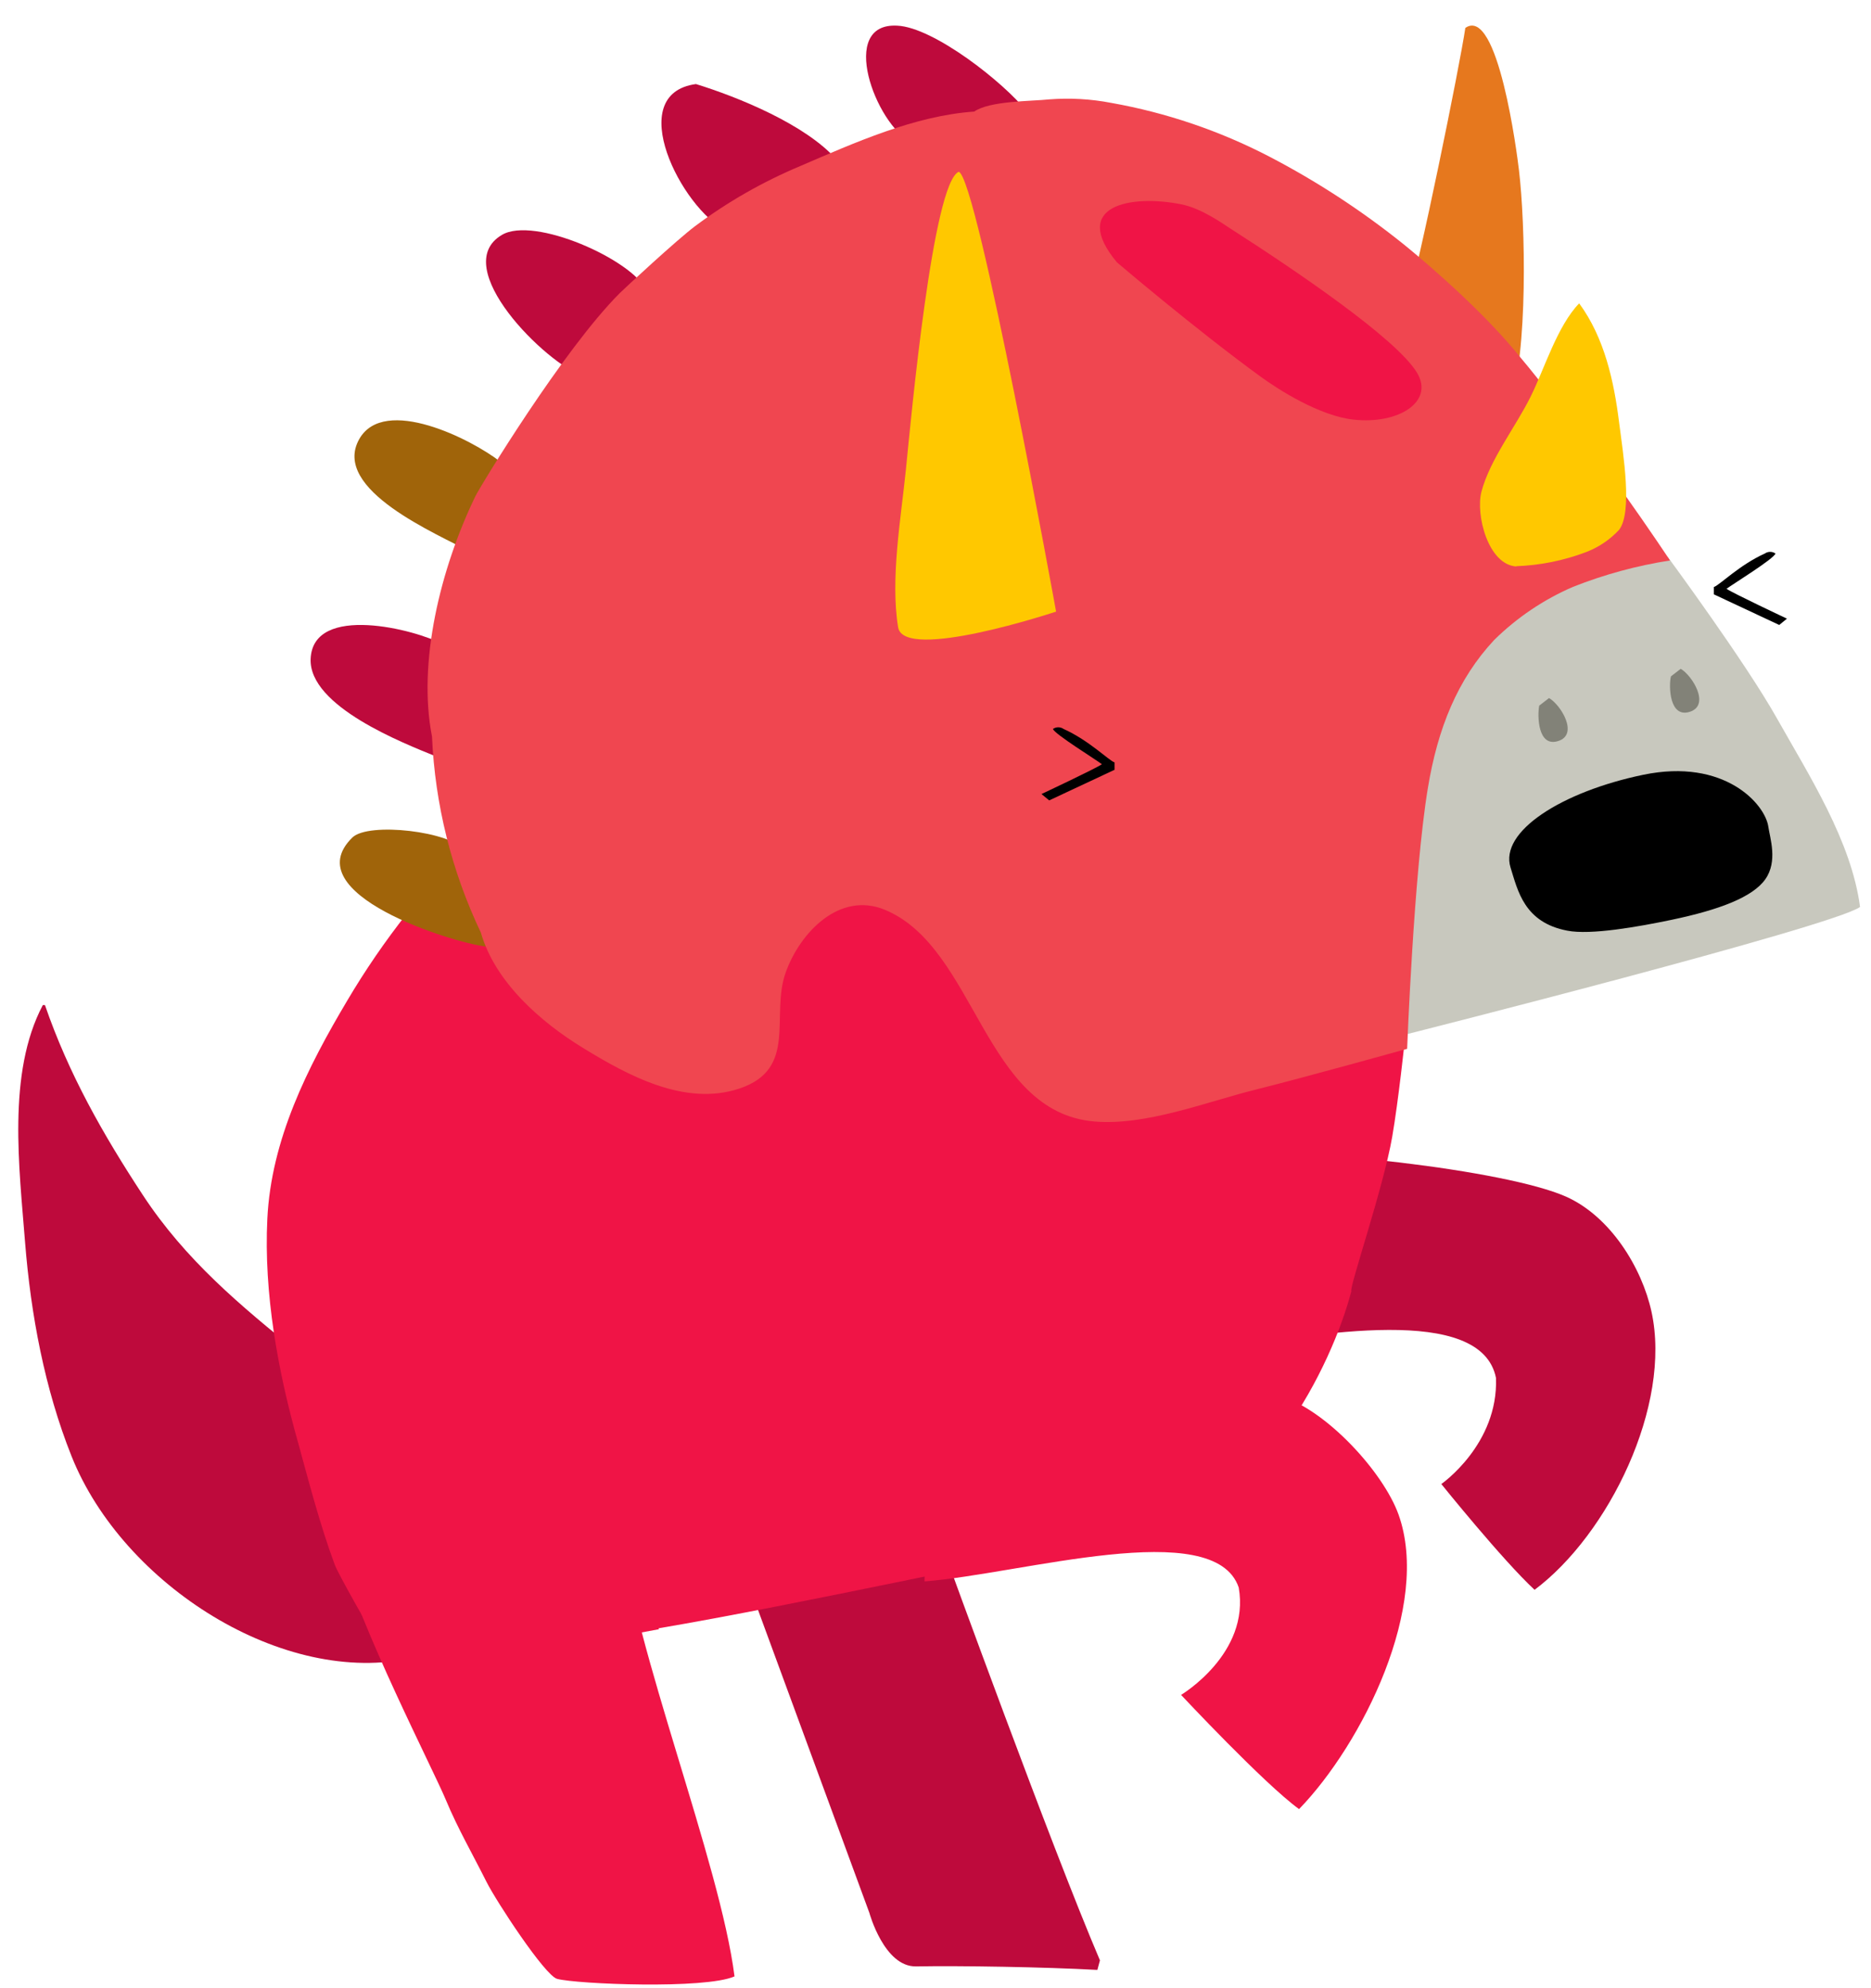 <svg xmlns="http://www.w3.org/2000/svg" xmlns:xlink="http://www.w3.org/1999/xlink" width="128" height="136" version="1.1" viewBox="-1 -1 128 136"><g id="ID0.33544107619673014" transform="matrix(1, 0, 0, 1, -0.5, 0.75)"><g id="Page-1"><g id="dinosaur2-d-[animals,dinosaur,triceratops,alex-eben-meyer]"><path id="Shape" fill="#BE0A3C" stroke="none" stroke-width="1" d="M 26.526 93.284 C 24.037 92.683 21.608 91.867 19.269 90.847 C 15.182 87.556 11.439 84.432 8.534 80.015 C 5.794 75.845 3.445 71.705 1.825 67 L 1.680 67 C -0.779 71.648 0.075 78.192 0.466 83.238 C 0.858 88.166 1.801 93.243 3.649 97.872 C 7.172 106.686 18.200 113.670 27 111.649 L 26.526 93.284 Z" transform="matrix(1, 0, 0, 1, 0.75, 0)"/><path id="Shape" fill="#BE0A3C" stroke="none" stroke-width="1" d="M 74 132.345 L 73.824 133 C 70.265 132.802 64.389 132.705 61.418 132.760 C 59.237 132.798 58.227 129.100 58.227 129.100 L 49 104 L 63.391 104.504 C 63.391 104.504 70.704 124.645 74 132.345 Z" transform="matrix(1, 0, 0, 1, 0.75, 0)"/><path id="Shape" fill="#F01446" stroke="none" stroke-width="1" d="M 22 104.391 C 23.338 109.521 28.374 119.255 29.257 121.382 C 30.072 123.336 31.088 125.090 32.029 126.970 C 32.692 128.296 36.029 133.394 36.867 133.614 C 38.258 133.976 46.990 134.331 49 133.444 C 48.014 125.641 42.069 110.862 41.265 103 L 22 104.391 Z" transform="matrix(1, 0, 0, 1, 0.75, 0)"/><path id="Shape" fill="#BE0A3C" stroke="none" stroke-width="1" d="M 111.734 87.980 C 111.078 84.969 108.922 81.451 105.875 80.100 C 101.738 78.277 88.066 76.737 81 77.038 L 81.887 90.575 C 88.953 89.463 100.074 87.436 101.094 92.505 C 101.265 97.050 97.355 99.764 97.355 99.764 C 97.355 99.764 101.543 104.969 103.734 107 C 108.804 103.208 113.132 94.382 111.734 87.980 Z" transform="matrix(1, 0, 0, 1, 0.75, 0)"/><path id="Shape" fill="#F01446" stroke="none" stroke-width="1" d="M 87.033 53.136 C 82.850 50.767 74.710 45.280 66.657 46.079 C 66.657 46.079 51.424 48.885 46.664 49.391 C 37.908 50.322 34.394 53.760 34.394 53.760 C 32.195 54.570 27.963 58.988 26.586 60.741 C 25.098 62.629 23.737 64.613 22.514 66.681 C 19.784 71.278 17.303 76.187 17.039 81.629 C 16.790 86.724 17.762 92.048 19.146 96.942 C 19.910 99.725 20.644 102.562 21.650 105.277 C 21.883 105.908 23.787 109.273 25.971 113 L 43.827 109.696 C 43.822 109.674 43.816 109.652 43.808 109.631 C 53.290 108.026 68.707 104.619 76.881 103.106 C 85.056 101.592 89.881 91.618 91.200 86.572 C 91.021 86.393 93.388 79.511 93.992 76.028 C 94.424 73.537 94.867 69.316 94.867 69.316 C 94.867 69.316 96.664 58.585 87.033 53.136 Z" transform="matrix(1, 0, 0, 1, 0.75, 0)"/><path id="Shape" fill="#F01446" stroke="none" stroke-width="1" d="M 94.430 101.858 C 93.383 98.936 89.461 94.671 86.350 93.753 C 82.146 92.511 68.882 92.906 62.181 94.202 L 62 106.424 C 68.588 105.928 81.822 101.920 83.494 106.842 C 84.286 111.368 79.550 114.188 79.550 114.188 C 79.550 114.188 85.250 120.285 87.623 122 C 91.970 117.504 96.649 108.080 94.430 101.858 Z" transform="matrix(1, 0, 0, 1, 0.75, 0)"/><g id="Group"><path id="Shape" fill="#BE0A3C" stroke="none" stroke-width="1" d="M 28.404 14 C 25.401 12.529 21.361 4.677 26.361 4 C 29.238 4.886 33.891 6.772 36 9.189 C 33.883 10.555 30.602 12.811 28.404 14 Z" transform="matrix(1, 0, 0, 1, 20.75, 0)"/><path id="Shape" fill="#A0640A" stroke="none" stroke-width="1" d="M 13 29.851 C 12.169 31.857 11.757 33.958 10.918 36 C 8.745 34.797 1.360 31.752 3.331 28.279 C 5.041 25.271 11.045 28.311 13 29.851 Z" transform="matrix(1, 0, 0, 1, 20.75, 0)"/><path id="Shape" fill="#BE0A3C" stroke="none" stroke-width="1" d="M 23 18.135 C 21.618 19.801 20.190 22.447 18.679 24 C 16.109 23.141 9.392 16.498 13.084 14.320 C 15.269 13.013 21.990 15.998 23 18.135 Z" transform="matrix(1, 0, 0, 1, 20.75, 0)"/><path id="Shape" fill="#BE0A3C" stroke="none" stroke-width="1" d="M 49 5.882 C 46.568 6.249 43.507 7.520 41.110 8 C 38.642 6.753 36.052 -0.230 40.142 0.006 C 42.639 0.126 47.428 3.891 49 5.882 Z" transform="matrix(1, 0, 0, 1, 20.75, 0)"/><path id="Shape" fill="#A0640A" stroke="none" stroke-width="1" d="M 12 63 C 9.715 62.739 -1.079 59.390 2.854 55.542 C 3.964 54.457 9.641 55.126 10.561 56.441 C 11.072 57.181 11.675 61.844 12 63 Z" transform="matrix(1, 0, 0, 1, 20.75, 0)"/><path id="Shape" fill="#BE0A3C" stroke="none" stroke-width="1" d="M 8.595 50 C 6.358 49.088 -0.135 46.572 0.002 43.318 C 0.163 39.492 7.251 41.336 9 42.302 C 8.504 44.833 8.368 47.427 8.595 50 Z" transform="matrix(1, 0, 0, 1, 20.75, 0)"/><path id="Shape" fill="#E6781E" stroke="none" stroke-width="1" d="M 82.027 26 C 79.889 23.951 77.086 21.025 75 19.015 C 75.811 16.524 78.610 2.788 78.998 0.157 C 81.235 -1.376 82.540 8.814 82.665 9.877 C 83.110 13.591 83.295 22.391 82.027 26 Z" transform="matrix(1, 0, 0, 1, 20.75, 0)"/><path id="Shape" fill="#C8C8BE" stroke="none" stroke-width="1" d="M 100.319 47.395 C 98.147 43.531 92.825 36.319 92.825 36.319 L 88.639 35 L 65 41.336 L 74.965 69 C 74.965 69 104.127 61.632 106 60.290 C 105.413 55.792 102.510 51.290 100.319 47.395 Z" transform="matrix(1, 0, 0, 1, 20.75, 0)"/><path id="Shape" fill="#F04650" stroke="none" stroke-width="1" d="M 74.715 14.911 C 71.871 12.633 68.811 10.639 65.579 8.957 C 62.183 7.195 58.540 5.958 54.775 5.288 C 53.376 5.018 51.947 4.937 50.526 5.048 C 49.293 5.181 46.468 5.139 45.398 5.882 C 41.325 6.164 37.213 8.012 33.498 9.608 C 30.941 10.680 28.525 12.060 26.303 13.719 C 25.043 14.667 21.483 17.970 21.160 18.290 C 17.296 22.142 11.585 31.540 11.262 32.214 C 8.875 37.167 7.310 43.571 8.304 48.634 C 8.508 53.281 9.645 57.840 11.646 62.040 C 12.613 65.426 15.742 68.166 18.628 69.929 C 21.693 71.808 25.598 73.945 29.314 72.718 C 33.372 71.377 31.442 67.712 32.504 64.764 C 33.483 62.032 36.193 59.194 39.300 60.489 C 45.554 63.099 46.023 74.337 53.636 74.966 C 57.188 75.255 61.227 73.640 64.631 72.790 C 68.034 71.941 75.016 69.994 75.016 69.994 C 75.016 69.994 75.469 58.009 76.432 52.169 C 77.106 48.066 78.469 44.706 80.970 42.028 C 82.530 40.491 84.362 39.257 86.372 38.390 C 88.508 37.545 90.731 36.941 93 36.588 C 93 36.588 87.731 28.588 82.341 22.187 C 79.508 18.812 75.218 15.311 74.715 14.911 Z" transform="matrix(1, 0, 0, 1, 20.75, 0)"/><path id="Shape" fill="#F01446" stroke="none" stroke-width="1" d="M 55.160 16.192 C 55.160 16.192 60.463 20.719 65.008 24.027 C 66.216 24.906 69.030 26.704 71.359 26.955 C 74.431 27.287 76.862 25.733 75.707 23.772 C 74.317 21.424 67.291 16.687 62.970 13.914 C 62.394 13.544 60.959 12.503 59.561 12.226 C 56.092 11.532 51.937 12.322 55.160 16.192 Z" transform="matrix(1, 0, 0, 1, 20.75, 0)"/><path id="Shape" fill="#000" stroke="none" stroke-width="1" d="M 54.135 50.527 C 53.691 50.831 50 52.566 50 52.566 L 50.528 53 L 55 50.907 L 55 50.401 C 54.632 50.294 53.274 48.908 51.513 48.114 C 51.300 47.962 50.998 47.962 50.785 48.114 C 50.892 48.465 53.758 50.227 54.135 50.527 Z" transform="matrix(1, 0, 0, 1, 20.75, 0)"/><path id="Shape" fill="#000" stroke="none" stroke-width="1" d="M 96.865 38.527 C 97.309 38.831 101 40.569 101 40.569 L 100.472 41 L 96 38.906 L 96 38.404 C 96.373 38.294 97.726 36.907 99.487 36.113 C 99.700 35.962 100.002 35.962 100.215 36.113 C 100.122 36.468 97.260 38.230 96.865 38.527 Z" transform="matrix(1, 0, 0, 1, 20.75, 0)"/><path id="Shape" fill="#FFC800" stroke="none" stroke-width="1" d="M 82.499 37 C 80.550 36.890 79.688 33.444 80.101 31.879 C 80.690 29.657 82.460 27.427 83.478 25.353 C 84.414 23.463 85.284 20.557 86.785 19 C 88.512 21.347 89.164 24.321 89.515 27.129 C 89.807 29.396 90.443 33.285 89.515 34.494 C 88.900 35.157 88.137 35.674 87.284 36.006 C 85.748 36.592 84.121 36.922 82.472 36.981" transform="matrix(1, 0, 0, 1, 20.75, 0)"/><path id="Shape" fill="#FFC800" stroke="none" stroke-width="1" d="M 51 40.087 C 51 40.087 40.584 43.548 40.193 41.159 C 39.652 37.849 40.386 33.705 40.722 30.399 C 41.094 26.677 42.566 10.771 44.340 10 C 45.611 10.383 51 40.087 51 40.087 Z" transform="matrix(1, 0, 0, 1, 20.75, 0)"/><path id="Shape" fill="#000" stroke="none" stroke-width="1" d="M 99.726 54.803 C 99.838 55.578 100.385 57.164 99.522 58.391 C 98.658 59.617 96.387 60.480 93.119 61.167 C 90.822 61.647 87.569 62.225 85.972 61.911 C 83.028 61.351 82.589 59.187 82.090 57.591 C 81.319 55.124 85.611 52.400 91.169 51.248 C 96.726 50.095 99.510 53.253 99.726 54.803 Z" transform="matrix(1, 0, 0, 1, 20.75, 0)"/><path id="Shape" fill="#828278" stroke="none" stroke-width="1" d="M 93.061 44.518 L 93.731 44 C 94.524 44.456 95.769 46.482 94.361 46.938 C 92.953 47.394 92.906 45.190 93.061 44.518 Z" transform="matrix(1, 0, 0, 1, 20.75, 0)"/><path id="Shape" fill="#828278" stroke="none" stroke-width="1" d="M 84.052 46.518 L 84.724 46 C 85.520 46.453 86.774 48.482 85.357 48.938 C 83.940 49.395 83.920 47.188 84.052 46.518 Z" transform="matrix(1, 0, 0, 1, 20.75, 0)"/></g></g></g></g></svg>
